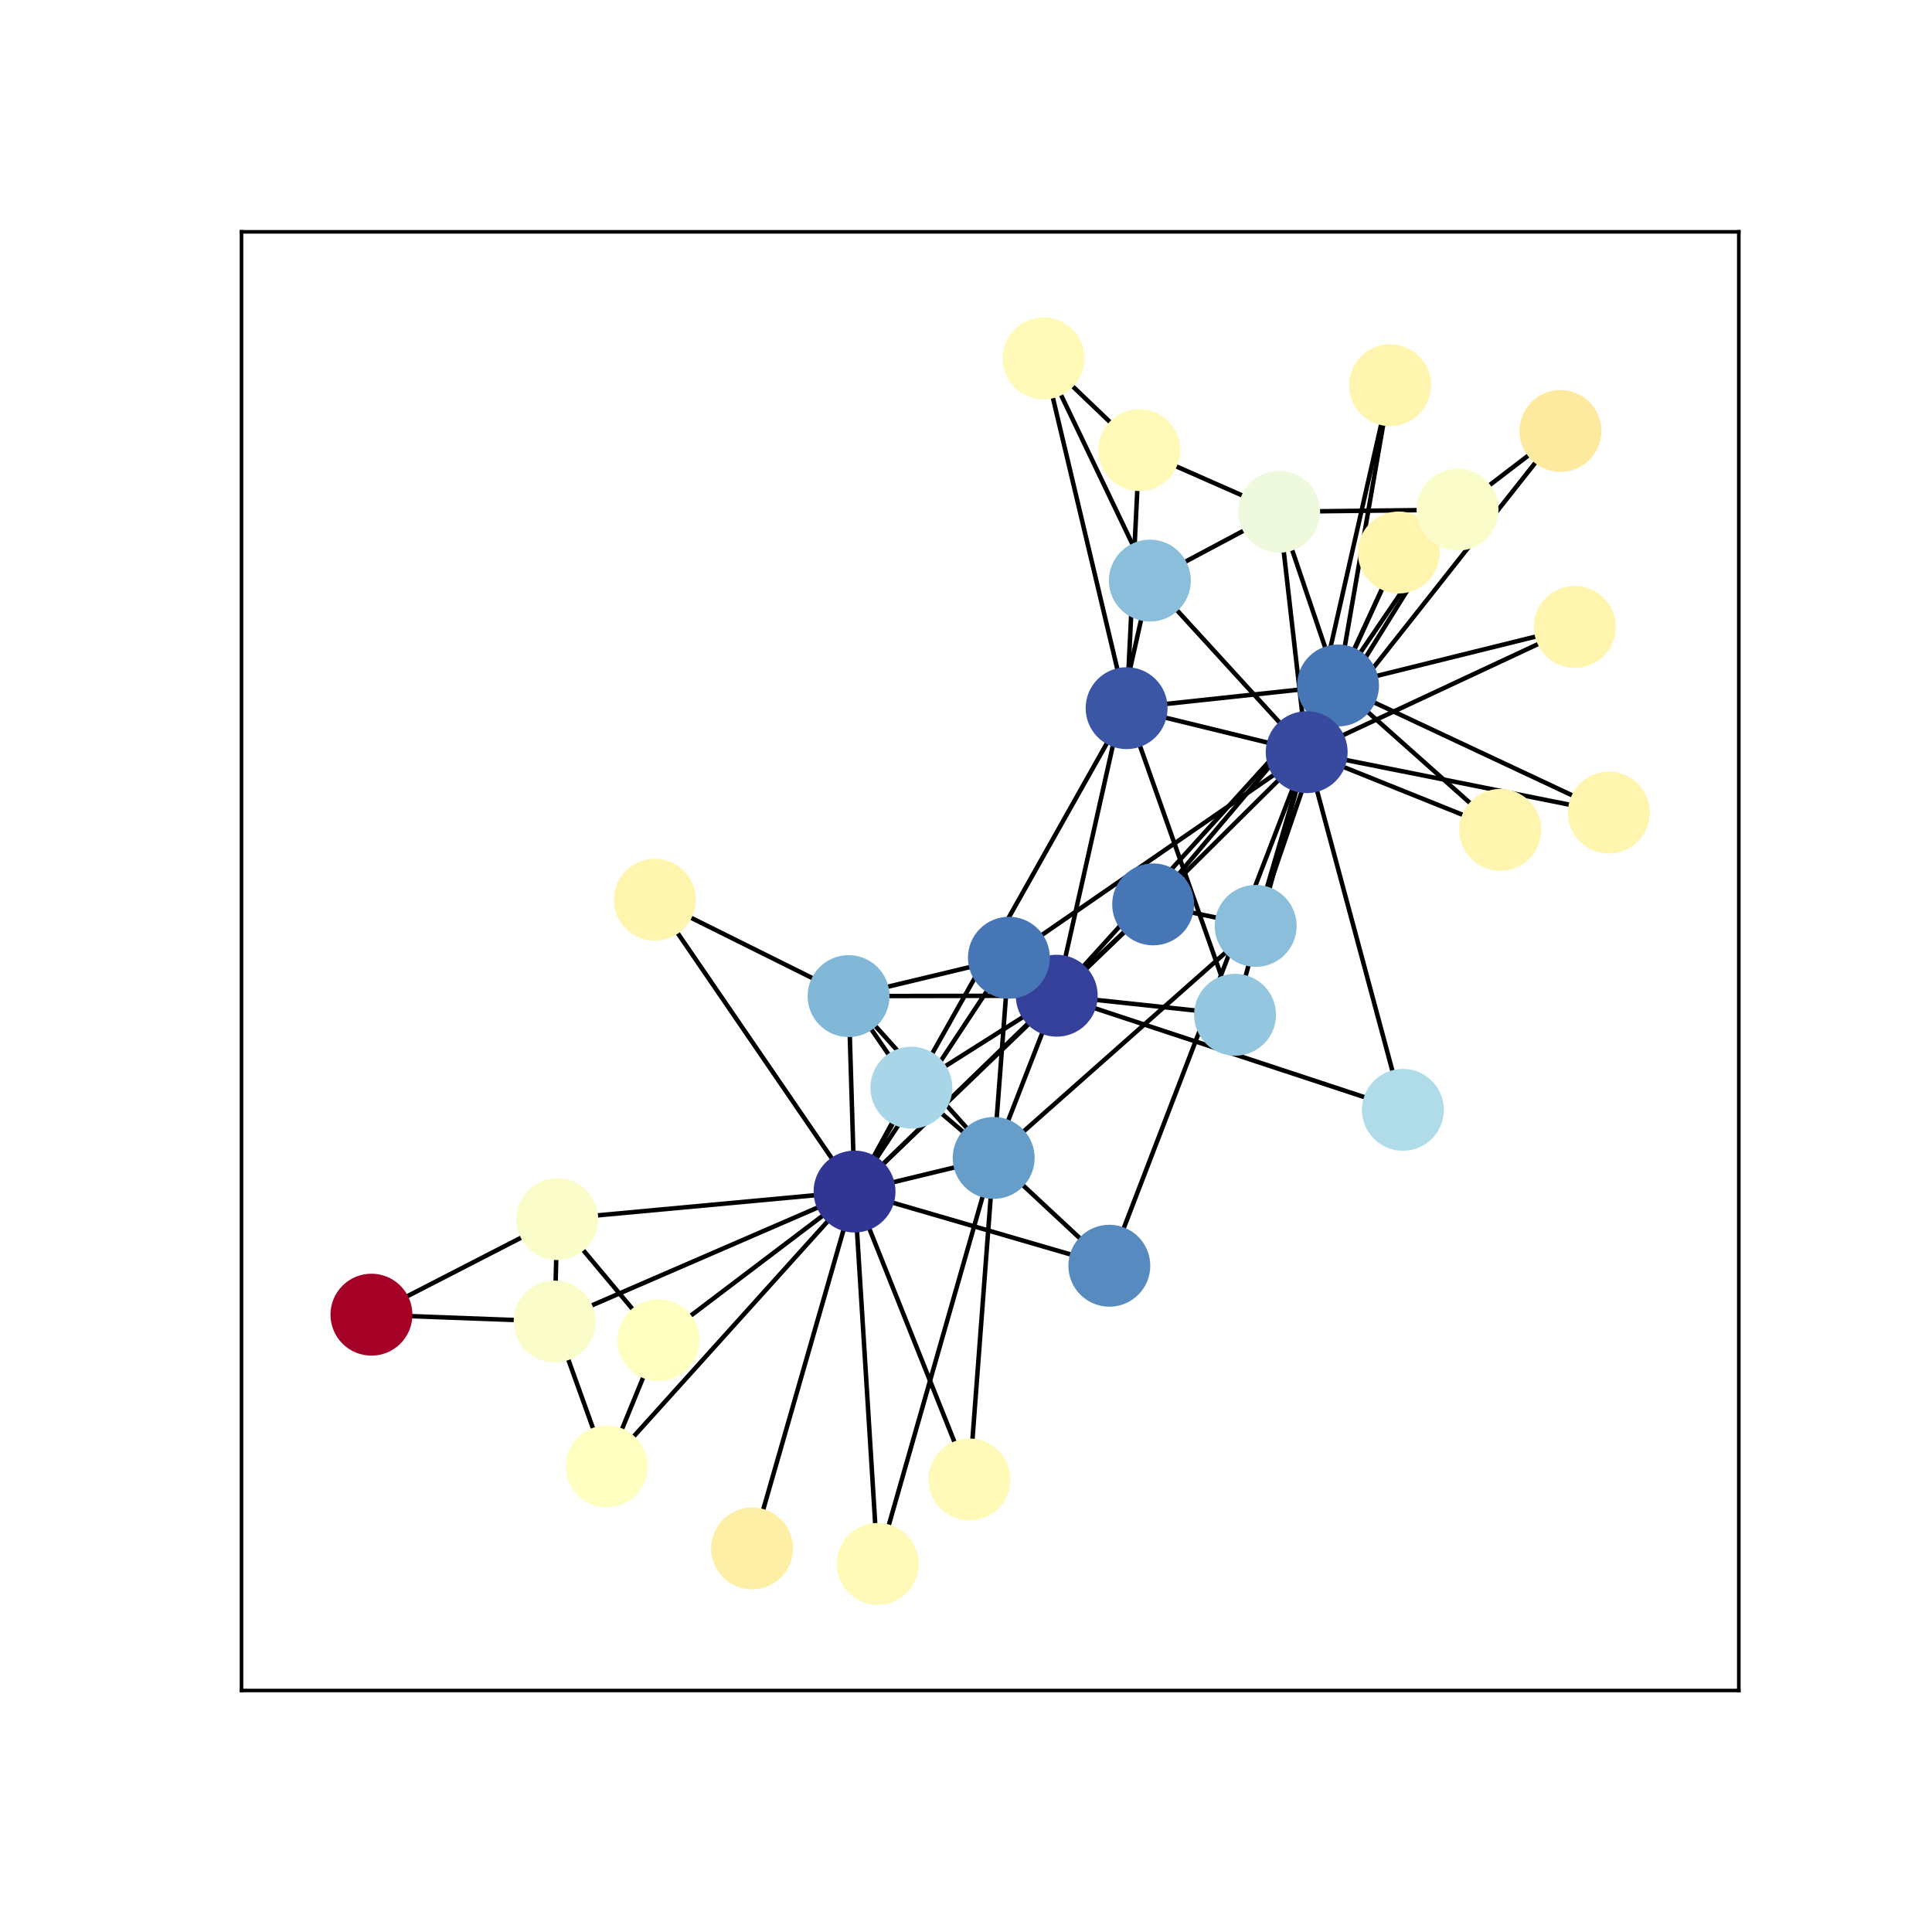 <?xml version="1.0" encoding="utf-8" standalone="no"?>
<!DOCTYPE svg PUBLIC "-//W3C//DTD SVG 1.1//EN"
  "http://www.w3.org/Graphics/SVG/1.1/DTD/svg11.dtd">
<svg xmlns:xlink="http://www.w3.org/1999/xlink" width="432pt" height="432pt" viewBox="0 0 432 432" xmlns="http://www.w3.org/2000/svg" version="1.1">
 <defs>
  <style type="text/css">*{stroke-linejoin: round; stroke-linecap: butt}</style>
 </defs>
 <g id="figure_1">
  <g id="patch_1">
   <path d="M 0 432 
L 432 432 
L 432 0 
L 0 0 
z
" style="fill: #ffffff"/>
  </g>
  <g id="axes_1">
   <g id="patch_2">
    <path d="M 54 378 
L 388.8 378 
L 388.8 51.84 
L 54 51.84 
z
" style="fill: #ffffff"/>
   </g>
   <g id="LineCollection_1">
    <path d="M 191.077 266.437 
L 222.187 258.916 
" clip-path="url(#p959cb558fb)" style="fill: none; stroke: #000000"/>
    <path d="M 191.077 266.437 
L 236.292 222.642 
" clip-path="url(#p959cb558fb)" style="fill: none; stroke: #000000"/>
    <path d="M 191.077 266.437 
L 189.744 222.731 
" clip-path="url(#p959cb558fb)" style="fill: none; stroke: #000000"/>
    <path d="M 191.077 266.437 
L 147.236 299.655 
" clip-path="url(#p959cb558fb)" style="fill: none; stroke: #000000"/>
    <path d="M 191.077 266.437 
L 124.015 295.497 
" clip-path="url(#p959cb558fb)" style="fill: none; stroke: #000000"/>
    <path d="M 191.077 266.437 
L 124.604 272.594 
" clip-path="url(#p959cb558fb)" style="fill: none; stroke: #000000"/>
    <path d="M 191.077 266.437 
L 203.78 243.209 
" clip-path="url(#p959cb558fb)" style="fill: none; stroke: #000000"/>
    <path d="M 191.077 266.437 
L 257.849 202.224 
" clip-path="url(#p959cb558fb)" style="fill: none; stroke: #000000"/>
    <path d="M 191.077 266.437 
L 135.662 327.89 
" clip-path="url(#p959cb558fb)" style="fill: none; stroke: #000000"/>
    <path d="M 191.077 266.437 
L 168.169 346.234 
" clip-path="url(#p959cb558fb)" style="fill: none; stroke: #000000"/>
    <path d="M 191.077 266.437 
L 146.425 201.188 
" clip-path="url(#p959cb558fb)" style="fill: none; stroke: #000000"/>
    <path d="M 191.077 266.437 
L 225.592 214.151 
" clip-path="url(#p959cb558fb)" style="fill: none; stroke: #000000"/>
    <path d="M 191.077 266.437 
L 196.26 349.697 
" clip-path="url(#p959cb558fb)" style="fill: none; stroke: #000000"/>
    <path d="M 191.077 266.437 
L 248.047 283.02 
" clip-path="url(#p959cb558fb)" style="fill: none; stroke: #000000"/>
    <path d="M 191.077 266.437 
L 216.767 330.822 
" clip-path="url(#p959cb558fb)" style="fill: none; stroke: #000000"/>
    <path d="M 191.077 266.437 
L 251.914 158.348 
" clip-path="url(#p959cb558fb)" style="fill: none; stroke: #000000"/>
    <path d="M 222.187 258.916 
L 236.292 222.642 
" clip-path="url(#p959cb558fb)" style="fill: none; stroke: #000000"/>
    <path d="M 222.187 258.916 
L 189.744 222.731 
" clip-path="url(#p959cb558fb)" style="fill: none; stroke: #000000"/>
    <path d="M 222.187 258.916 
L 203.78 243.209 
" clip-path="url(#p959cb558fb)" style="fill: none; stroke: #000000"/>
    <path d="M 222.187 258.916 
L 225.592 214.151 
" clip-path="url(#p959cb558fb)" style="fill: none; stroke: #000000"/>
    <path d="M 222.187 258.916 
L 196.26 349.697 
" clip-path="url(#p959cb558fb)" style="fill: none; stroke: #000000"/>
    <path d="M 222.187 258.916 
L 248.047 283.02 
" clip-path="url(#p959cb558fb)" style="fill: none; stroke: #000000"/>
    <path d="M 222.187 258.916 
L 216.767 330.822 
" clip-path="url(#p959cb558fb)" style="fill: none; stroke: #000000"/>
    <path d="M 222.187 258.916 
L 280.772 207.034 
" clip-path="url(#p959cb558fb)" style="fill: none; stroke: #000000"/>
    <path d="M 236.292 222.642 
L 189.744 222.731 
" clip-path="url(#p959cb558fb)" style="fill: none; stroke: #000000"/>
    <path d="M 236.292 222.642 
L 203.78 243.209 
" clip-path="url(#p959cb558fb)" style="fill: none; stroke: #000000"/>
    <path d="M 236.292 222.642 
L 257.849 202.224 
" clip-path="url(#p959cb558fb)" style="fill: none; stroke: #000000"/>
    <path d="M 236.292 222.642 
L 313.692 248.162 
" clip-path="url(#p959cb558fb)" style="fill: none; stroke: #000000"/>
    <path d="M 236.292 222.642 
L 225.592 214.151 
" clip-path="url(#p959cb558fb)" style="fill: none; stroke: #000000"/>
    <path d="M 236.292 222.642 
L 257.115 129.825 
" clip-path="url(#p959cb558fb)" style="fill: none; stroke: #000000"/>
    <path d="M 236.292 222.642 
L 276.158 226.905 
" clip-path="url(#p959cb558fb)" style="fill: none; stroke: #000000"/>
    <path d="M 236.292 222.642 
L 299.185 153.275 
" clip-path="url(#p959cb558fb)" style="fill: none; stroke: #000000"/>
    <path d="M 189.744 222.731 
L 203.78 243.209 
" clip-path="url(#p959cb558fb)" style="fill: none; stroke: #000000"/>
    <path d="M 189.744 222.731 
L 146.425 201.188 
" clip-path="url(#p959cb558fb)" style="fill: none; stroke: #000000"/>
    <path d="M 189.744 222.731 
L 225.592 214.151 
" clip-path="url(#p959cb558fb)" style="fill: none; stroke: #000000"/>
    <path d="M 147.236 299.655 
L 124.604 272.594 
" clip-path="url(#p959cb558fb)" style="fill: none; stroke: #000000"/>
    <path d="M 147.236 299.655 
L 135.662 327.89 
" clip-path="url(#p959cb558fb)" style="fill: none; stroke: #000000"/>
    <path d="M 124.015 295.497 
L 124.604 272.594 
" clip-path="url(#p959cb558fb)" style="fill: none; stroke: #000000"/>
    <path d="M 124.015 295.497 
L 135.662 327.89 
" clip-path="url(#p959cb558fb)" style="fill: none; stroke: #000000"/>
    <path d="M 124.015 295.497 
L 83.053 293.964 
" clip-path="url(#p959cb558fb)" style="fill: none; stroke: #000000"/>
    <path d="M 124.604 272.594 
L 83.053 293.964 
" clip-path="url(#p959cb558fb)" style="fill: none; stroke: #000000"/>
    <path d="M 257.849 202.224 
L 280.772 207.034 
" clip-path="url(#p959cb558fb)" style="fill: none; stroke: #000000"/>
    <path d="M 257.849 202.224 
L 299.185 153.275 
" clip-path="url(#p959cb558fb)" style="fill: none; stroke: #000000"/>
    <path d="M 257.849 202.224 
L 292.178 168.188 
" clip-path="url(#p959cb558fb)" style="fill: none; stroke: #000000"/>
    <path d="M 313.692 248.162 
L 292.178 168.188 
" clip-path="url(#p959cb558fb)" style="fill: none; stroke: #000000"/>
    <path d="M 225.592 214.151 
L 292.178 168.188 
" clip-path="url(#p959cb558fb)" style="fill: none; stroke: #000000"/>
    <path d="M 310.824 86.128 
L 299.185 153.275 
" clip-path="url(#p959cb558fb)" style="fill: none; stroke: #000000"/>
    <path d="M 310.824 86.128 
L 292.178 168.188 
" clip-path="url(#p959cb558fb)" style="fill: none; stroke: #000000"/>
    <path d="M 312.769 123.537 
L 299.185 153.275 
" clip-path="url(#p959cb558fb)" style="fill: none; stroke: #000000"/>
    <path d="M 312.769 123.537 
L 292.178 168.188 
" clip-path="url(#p959cb558fb)" style="fill: none; stroke: #000000"/>
    <path d="M 359.747 181.69 
L 299.185 153.275 
" clip-path="url(#p959cb558fb)" style="fill: none; stroke: #000000"/>
    <path d="M 359.747 181.69 
L 292.178 168.188 
" clip-path="url(#p959cb558fb)" style="fill: none; stroke: #000000"/>
    <path d="M 248.047 283.02 
L 292.178 168.188 
" clip-path="url(#p959cb558fb)" style="fill: none; stroke: #000000"/>
    <path d="M 352.132 140.174 
L 299.185 153.275 
" clip-path="url(#p959cb558fb)" style="fill: none; stroke: #000000"/>
    <path d="M 352.132 140.174 
L 292.178 168.188 
" clip-path="url(#p959cb558fb)" style="fill: none; stroke: #000000"/>
    <path d="M 335.452 185.567 
L 299.185 153.275 
" clip-path="url(#p959cb558fb)" style="fill: none; stroke: #000000"/>
    <path d="M 335.452 185.567 
L 292.178 168.188 
" clip-path="url(#p959cb558fb)" style="fill: none; stroke: #000000"/>
    <path d="M 286.03 114.42 
L 254.744 100.642 
" clip-path="url(#p959cb558fb)" style="fill: none; stroke: #000000"/>
    <path d="M 286.03 114.42 
L 257.115 129.825 
" clip-path="url(#p959cb558fb)" style="fill: none; stroke: #000000"/>
    <path d="M 286.03 114.42 
L 325.907 113.96 
" clip-path="url(#p959cb558fb)" style="fill: none; stroke: #000000"/>
    <path d="M 286.03 114.42 
L 299.185 153.275 
" clip-path="url(#p959cb558fb)" style="fill: none; stroke: #000000"/>
    <path d="M 286.03 114.42 
L 292.178 168.188 
" clip-path="url(#p959cb558fb)" style="fill: none; stroke: #000000"/>
    <path d="M 233.336 80.143 
L 254.744 100.642 
" clip-path="url(#p959cb558fb)" style="fill: none; stroke: #000000"/>
    <path d="M 233.336 80.143 
L 257.115 129.825 
" clip-path="url(#p959cb558fb)" style="fill: none; stroke: #000000"/>
    <path d="M 233.336 80.143 
L 251.914 158.348 
" clip-path="url(#p959cb558fb)" style="fill: none; stroke: #000000"/>
    <path d="M 254.744 100.642 
L 251.914 158.348 
" clip-path="url(#p959cb558fb)" style="fill: none; stroke: #000000"/>
    <path d="M 348.912 96.365 
L 325.907 113.96 
" clip-path="url(#p959cb558fb)" style="fill: none; stroke: #000000"/>
    <path d="M 348.912 96.365 
L 292.178 168.188 
" clip-path="url(#p959cb558fb)" style="fill: none; stroke: #000000"/>
    <path d="M 257.115 129.825 
L 292.178 168.188 
" clip-path="url(#p959cb558fb)" style="fill: none; stroke: #000000"/>
    <path d="M 276.158 226.905 
L 251.914 158.348 
" clip-path="url(#p959cb558fb)" style="fill: none; stroke: #000000"/>
    <path d="M 276.158 226.905 
L 292.178 168.188 
" clip-path="url(#p959cb558fb)" style="fill: none; stroke: #000000"/>
    <path d="M 325.907 113.96 
L 299.185 153.275 
" clip-path="url(#p959cb558fb)" style="fill: none; stroke: #000000"/>
    <path d="M 325.907 113.96 
L 292.178 168.188 
" clip-path="url(#p959cb558fb)" style="fill: none; stroke: #000000"/>
    <path d="M 280.772 207.034 
L 299.185 153.275 
" clip-path="url(#p959cb558fb)" style="fill: none; stroke: #000000"/>
    <path d="M 280.772 207.034 
L 292.178 168.188 
" clip-path="url(#p959cb558fb)" style="fill: none; stroke: #000000"/>
    <path d="M 251.914 158.348 
L 299.185 153.275 
" clip-path="url(#p959cb558fb)" style="fill: none; stroke: #000000"/>
    <path d="M 251.914 158.348 
L 292.178 168.188 
" clip-path="url(#p959cb558fb)" style="fill: none; stroke: #000000"/>
    <path d="M 299.185 153.275 
L 292.178 168.188 
" clip-path="url(#p959cb558fb)" style="fill: none; stroke: #000000"/>
   </g>
   <g id="matplotlib.axis_1">
    <g id="xtick_1"/>
    <g id="xtick_2"/>
    <g id="xtick_3"/>
    <g id="xtick_4"/>
    <g id="xtick_5"/>
    <g id="xtick_6"/>
    <g id="xtick_7"/>
    <g id="xtick_8"/>
   </g>
   <g id="matplotlib.axis_2">
    <g id="ytick_1"/>
    <g id="ytick_2"/>
    <g id="ytick_3"/>
    <g id="ytick_4"/>
    <g id="ytick_5"/>
    <g id="ytick_6"/>
    <g id="ytick_7"/>
   </g>
   <g id="PathCollection_1">
    <defs>
     <path id="C0_0_96044e9d8c" d="M 0 8.66 
C 2.297 8.66 4.5 7.748 6.124 6.124 
C 7.748 4.5 8.66 2.297 8.66 -0 
C 8.66 -2.297 7.748 -4.5 6.124 -6.124 
C 4.5 -7.748 2.297 -8.66 0 -8.66 
C -2.297 -8.66 -4.5 -7.748 -6.124 -6.124 
C -7.748 -4.5 -8.66 -2.297 -8.66 0 
C -8.66 2.297 -7.748 4.5 -6.124 6.124 
C -4.5 7.748 -2.297 8.66 0 8.66 
z
"/>
    </defs>
    <g clip-path="url(#p959cb558fb)">
     <use xlink:href="#C0_0_96044e9d8c" x="191.077" y="266.437" style="fill: #313695; stroke: #313695"/>
    </g>
    <g clip-path="url(#p959cb558fb)">
     <use xlink:href="#C0_0_96044e9d8c" x="222.187" y="258.916" style="fill: #679ec9; stroke: #679ec9"/>
    </g>
    <g clip-path="url(#p959cb558fb)">
     <use xlink:href="#C0_0_96044e9d8c" x="236.292" y="222.642" style="fill: #34409a; stroke: #34409a"/>
    </g>
    <g clip-path="url(#p959cb558fb)">
     <use xlink:href="#C0_0_96044e9d8c" x="189.744" y="222.731" style="fill: #81b7d7; stroke: #81b7d7"/>
    </g>
    <g clip-path="url(#p959cb558fb)">
     <use xlink:href="#C0_0_96044e9d8c" x="147.236" y="299.655" style="fill: #feffc0; stroke: #feffc0"/>
    </g>
    <g clip-path="url(#p959cb558fb)">
     <use xlink:href="#C0_0_96044e9d8c" x="124.015" y="295.497" style="fill: #fafdc9; stroke: #fafdc9"/>
    </g>
    <g clip-path="url(#p959cb558fb)">
     <use xlink:href="#C0_0_96044e9d8c" x="124.604" y="272.594" style="fill: #fafdc9; stroke: #fafdc9"/>
    </g>
    <g clip-path="url(#p959cb558fb)">
     <use xlink:href="#C0_0_96044e9d8c" x="203.78" y="243.209" style="fill: #a8d6e8; stroke: #a8d6e8"/>
    </g>
    <g clip-path="url(#p959cb558fb)">
     <use xlink:href="#C0_0_96044e9d8c" x="257.849" y="202.224" style="fill: #4676b5; stroke: #4676b5"/>
    </g>
    <g clip-path="url(#p959cb558fb)">
     <use xlink:href="#C0_0_96044e9d8c" x="313.692" y="248.162" style="fill: #b0dcea; stroke: #b0dcea"/>
    </g>
    <g clip-path="url(#p959cb558fb)">
     <use xlink:href="#C0_0_96044e9d8c" x="135.662" y="327.89" style="fill: #feffc0; stroke: #feffc0"/>
    </g>
    <g clip-path="url(#p959cb558fb)">
     <use xlink:href="#C0_0_96044e9d8c" x="168.169" y="346.234" style="fill: #feefa6; stroke: #feefa6"/>
    </g>
    <g clip-path="url(#p959cb558fb)">
     <use xlink:href="#C0_0_96044e9d8c" x="146.425" y="201.188" style="fill: #fff5af; stroke: #fff5af"/>
    </g>
    <g clip-path="url(#p959cb558fb)">
     <use xlink:href="#C0_0_96044e9d8c" x="225.592" y="214.151" style="fill: #4676b5; stroke: #4676b5"/>
    </g>
    <g clip-path="url(#p959cb558fb)">
     <use xlink:href="#C0_0_96044e9d8c" x="310.824" y="86.128" style="fill: #fff5af; stroke: #fff5af"/>
    </g>
    <g clip-path="url(#p959cb558fb)">
     <use xlink:href="#C0_0_96044e9d8c" x="312.769" y="123.537" style="fill: #fff5af; stroke: #fff5af"/>
    </g>
    <g clip-path="url(#p959cb558fb)">
     <use xlink:href="#C0_0_96044e9d8c" x="83.053" y="293.964" style="fill: #a50026; stroke: #a50026"/>
    </g>
    <g clip-path="url(#p959cb558fb)">
     <use xlink:href="#C0_0_96044e9d8c" x="196.26" y="349.697" style="fill: #fffab7; stroke: #fffab7"/>
    </g>
    <g clip-path="url(#p959cb558fb)">
     <use xlink:href="#C0_0_96044e9d8c" x="359.747" y="181.69" style="fill: #fff5af; stroke: #fff5af"/>
    </g>
    <g clip-path="url(#p959cb558fb)">
     <use xlink:href="#C0_0_96044e9d8c" x="248.047" y="283.02" style="fill: #578abf; stroke: #578abf"/>
    </g>
    <g clip-path="url(#p959cb558fb)">
     <use xlink:href="#C0_0_96044e9d8c" x="352.132" y="140.174" style="fill: #fff5af; stroke: #fff5af"/>
    </g>
    <g clip-path="url(#p959cb558fb)">
     <use xlink:href="#C0_0_96044e9d8c" x="216.767" y="330.822" style="fill: #fffab7; stroke: #fffab7"/>
    </g>
    <g clip-path="url(#p959cb558fb)">
     <use xlink:href="#C0_0_96044e9d8c" x="335.452" y="185.567" style="fill: #fff5af; stroke: #fff5af"/>
    </g>
    <g clip-path="url(#p959cb558fb)">
     <use xlink:href="#C0_0_96044e9d8c" x="286.03" y="114.42" style="fill: #eff9dd; stroke: #eff9dd"/>
    </g>
    <g clip-path="url(#p959cb558fb)">
     <use xlink:href="#C0_0_96044e9d8c" x="233.336" y="80.143" style="fill: #fffab7; stroke: #fffab7"/>
    </g>
    <g clip-path="url(#p959cb558fb)">
     <use xlink:href="#C0_0_96044e9d8c" x="254.744" y="100.642" style="fill: #fffab7; stroke: #fffab7"/>
    </g>
    <g clip-path="url(#p959cb558fb)">
     <use xlink:href="#C0_0_96044e9d8c" x="348.912" y="96.365" style="fill: #feea9f; stroke: #feea9f"/>
    </g>
    <g clip-path="url(#p959cb558fb)">
     <use xlink:href="#C0_0_96044e9d8c" x="257.115" y="129.825" style="fill: #8abeda; stroke: #8abeda"/>
    </g>
    <g clip-path="url(#p959cb558fb)">
     <use xlink:href="#C0_0_96044e9d8c" x="276.158" y="226.905" style="fill: #94c7df; stroke: #94c7df"/>
    </g>
    <g clip-path="url(#p959cb558fb)">
     <use xlink:href="#C0_0_96044e9d8c" x="325.907" y="113.96" style="fill: #fafdc9; stroke: #fafdc9"/>
    </g>
    <g clip-path="url(#p959cb558fb)">
     <use xlink:href="#C0_0_96044e9d8c" x="280.772" y="207.034" style="fill: #8abeda; stroke: #8abeda"/>
    </g>
    <g clip-path="url(#p959cb558fb)">
     <use xlink:href="#C0_0_96044e9d8c" x="251.914" y="158.348" style="fill: #3b56a5; stroke: #3b56a5"/>
    </g>
    <g clip-path="url(#p959cb558fb)">
     <use xlink:href="#C0_0_96044e9d8c" x="299.185" y="153.275" style="fill: #4676b5; stroke: #4676b5"/>
    </g>
    <g clip-path="url(#p959cb558fb)">
     <use xlink:href="#C0_0_96044e9d8c" x="292.178" y="168.188" style="fill: #374a9f; stroke: #374a9f"/>
    </g>
   </g>
   <g id="patch_3">
    <path d="M 54 378 
L 54 51.84 
" style="fill: none; stroke: #000000; stroke-width: 0.8; stroke-linejoin: miter; stroke-linecap: square"/>
   </g>
   <g id="patch_4">
    <path d="M 388.8 378 
L 388.8 51.84 
" style="fill: none; stroke: #000000; stroke-width: 0.8; stroke-linejoin: miter; stroke-linecap: square"/>
   </g>
   <g id="patch_5">
    <path d="M 54 378 
L 388.8 378 
" style="fill: none; stroke: #000000; stroke-width: 0.8; stroke-linejoin: miter; stroke-linecap: square"/>
   </g>
   <g id="patch_6">
    <path d="M 54 51.84 
L 388.8 51.84 
" style="fill: none; stroke: #000000; stroke-width: 0.8; stroke-linejoin: miter; stroke-linecap: square"/>
   </g>
  </g>
 </g>
 <defs>
  <clipPath id="p959cb558fb">
   <rect x="54" y="51.84" width="334.8" height="326.16"/>
  </clipPath>
 </defs>
</svg>
